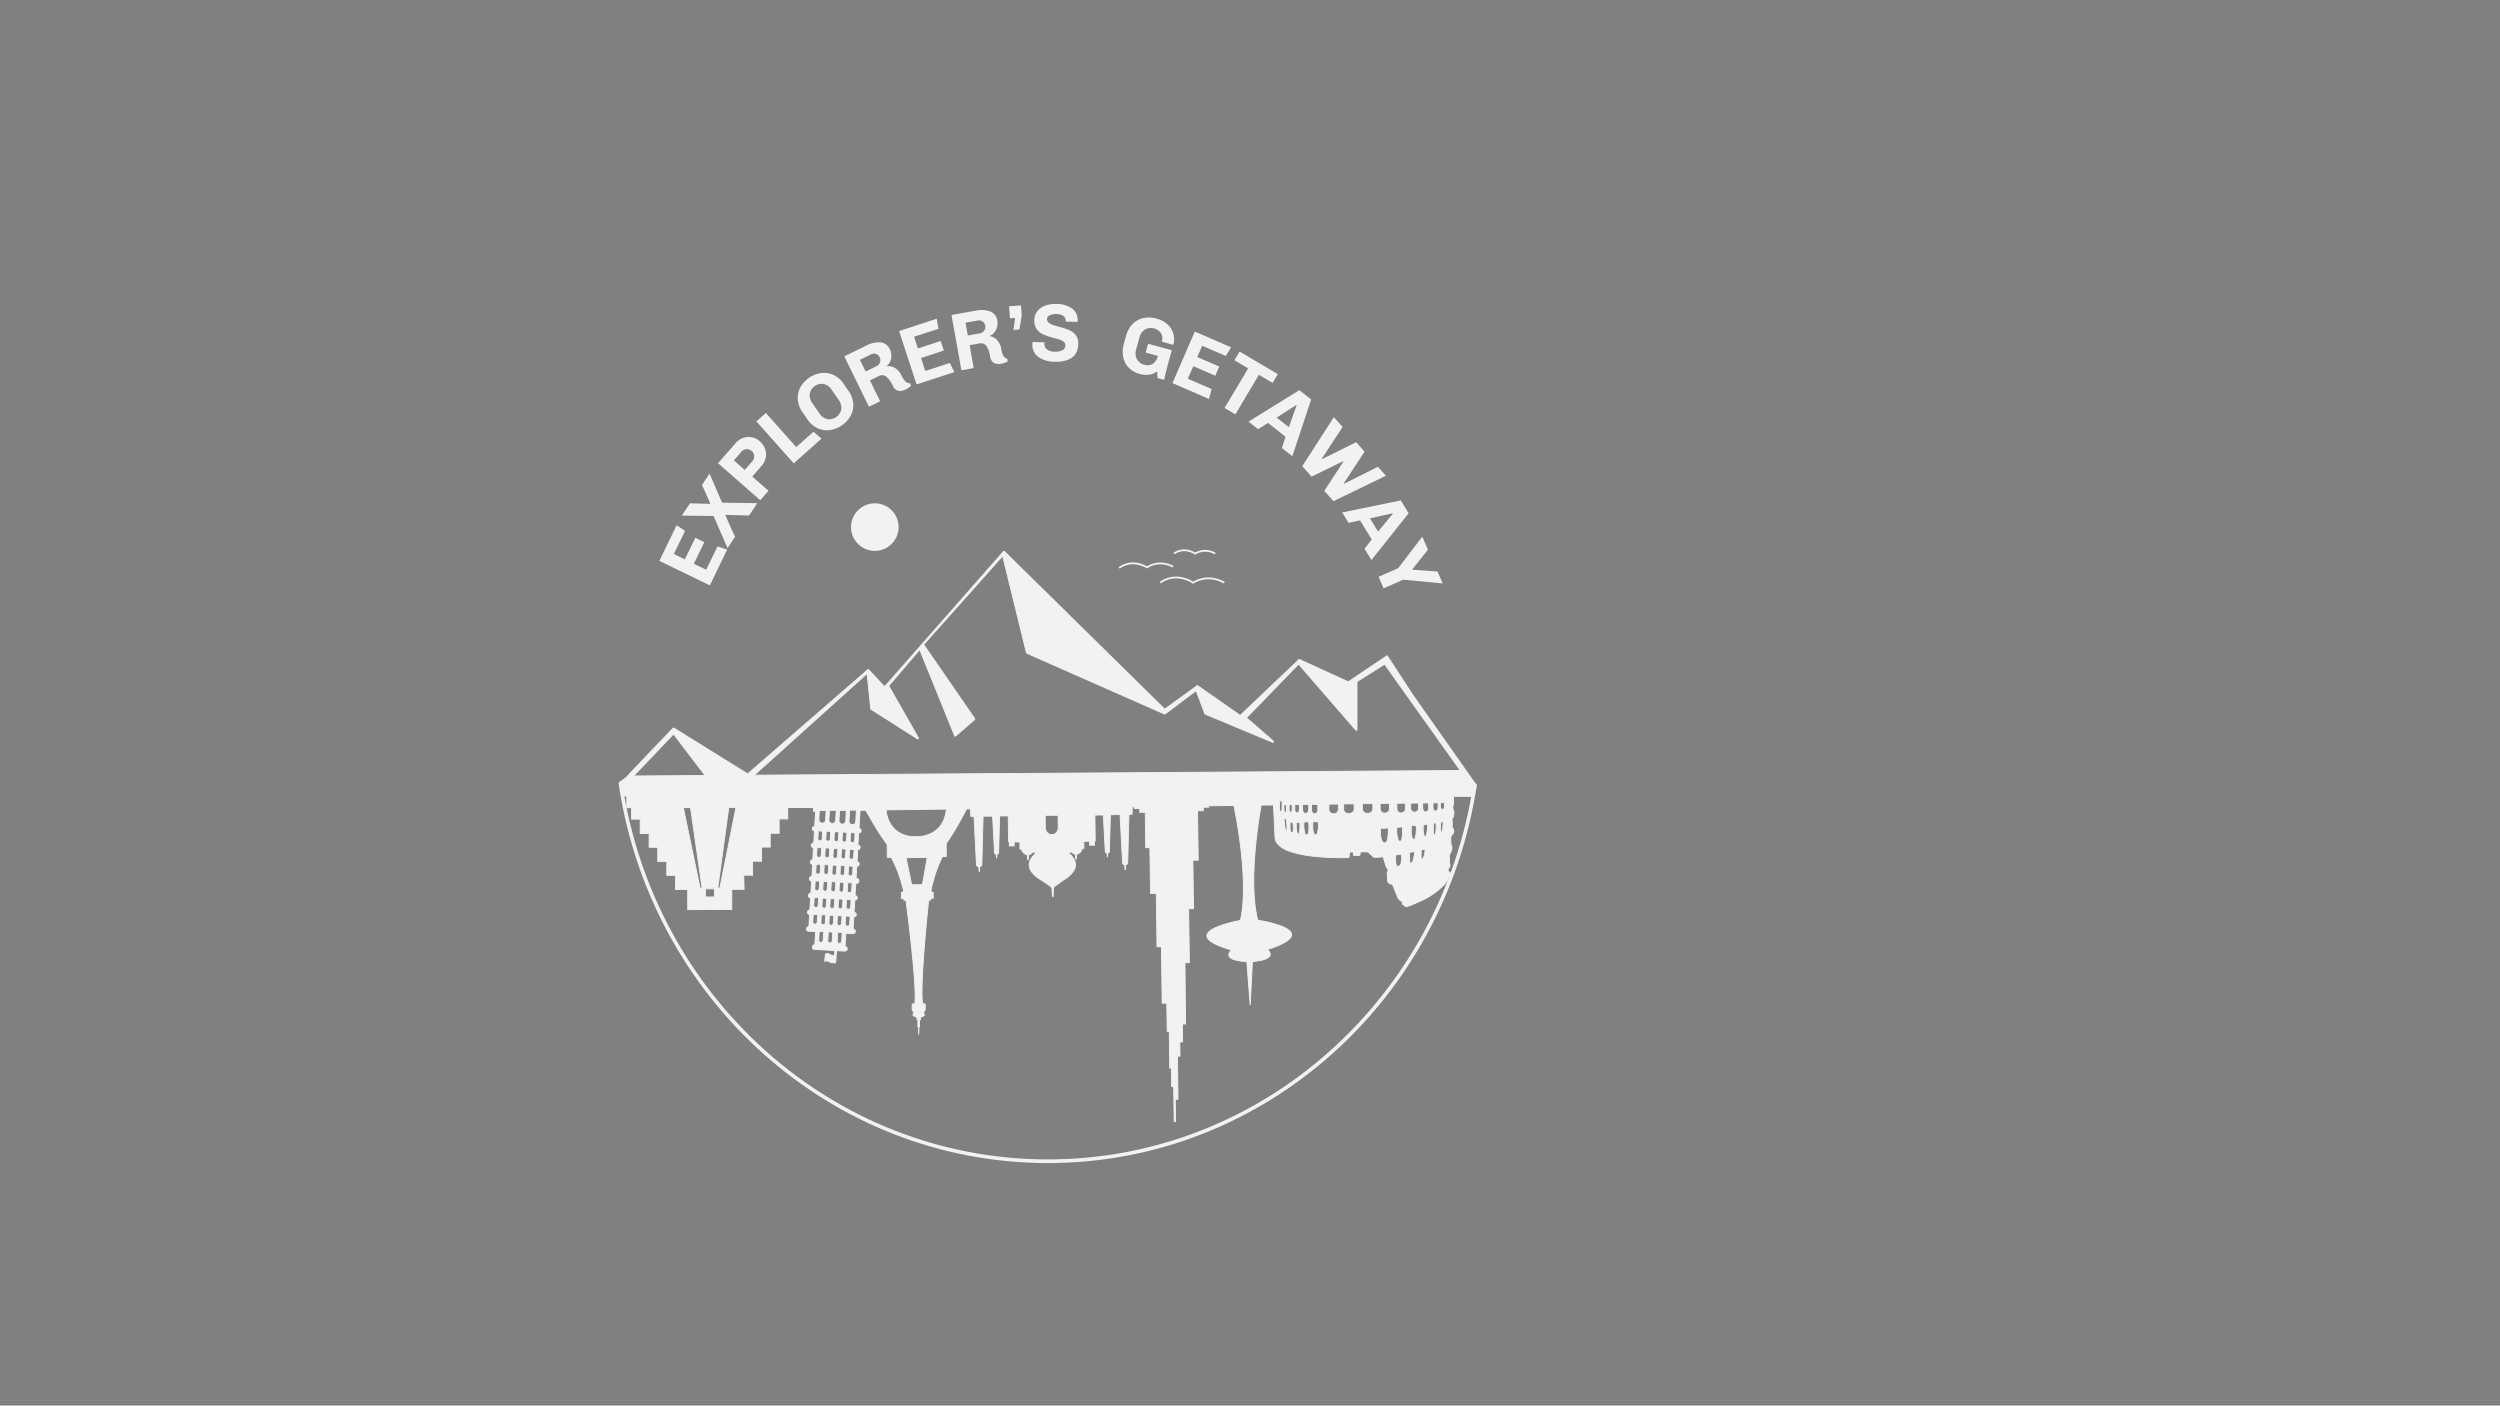 <svg xmlns="http://www.w3.org/2000/svg" viewBox="0 0 1366 768"><rect x="0" y="0" width="1366" height="768" fill="#808080" stroke="none"/><defs><style>.cls-1,.cls-2,.cls-6{fill:none;}.cls-1,.cls-3{stroke:#000;}.cls-1,.cls-2,.cls-3,.cls-4,.cls-6{stroke-miterlimit:10;}.cls-1,.cls-2{stroke-width:2px;}.cls-2,.cls-4,.cls-6{stroke:#f2f2f2;}.cls-3,.cls-4{stroke-width:0.5px;}.cls-4,.cls-5{fill:#f2f2f2;}</style></defs><title>Artboard 1grey</title><g id="Layer_2" data-name="Layer 2"><path class="cls-1" d="M339.23,428l.06.5a2.51,2.51,0,0,0,0,.27c0,.25.05.49.09.73,0,0,0,.08,0,.12"/><path class="cls-2" d="M339,428c17.17,116.9,115.19,206.5,233.54,206.5,118.2,0,216.13-89.38,233.46-206.08"/><path class="cls-1" d="M805,428c0,.21,0,.42-.08.63"/></g><g id="Layer_1" data-name="Layer 1"><path class="cls-3" d="M340.48,428.71a.31.31,0,0,0-.29-.21h-1.38a.3.3,0,0,0-.24.12.44.44,0,0,0,.35.15h1.57A.13.13,0,0,0,340.48,428.71Z"/><path class="cls-3" d="M804.81,428.77h.09s0-.09,0-.14A.76.76,0,0,0,804.81,428.77Z"/><path class="cls-4" d="M806,428a.11.11,0,0,0-.08,0l-34.25-48.65-13.53-20.78a.37.37,0,0,0-.52-.11l-20.79,14a.35.35,0,0,1-.37,0l-26.35-12.06a.41.41,0,0,0-.42.07l-31.85,30.25a.38.38,0,0,1-.48,0l-22.87-16a.36.36,0,0,0-.43,0l-17.38,12.59a.37.37,0,0,1-.48,0l-87.36-85.94a.37.37,0,0,0-.55,0l-64.68,73.59a.38.38,0,0,1-.56,0l-8.39-9a.39.39,0,0,0-.53,0l-65.42,56.76a.38.38,0,0,1-.44,0l-40-24.88a.37.37,0,0,0-.47.06c-2,2.06-17.63,18.31-25.21,26.46-1.63,1.75-5.09,3.13-4.09,4.13a.41.41,0,0,0,.07.12.3.3,0,0,1,.24-.12h1.38a.31.31,0,0,1,.29.21.13.13,0,0,1,0,.06.06.06,0,0,1,0,0v.38a.31.31,0,0,1-.31.31h-.62l-.14.12q.34,2.7.75,5.38h2.32l0,6.4h2.61l0,6.24,4.7,0,0,7.81,4.89,0,0,7.55h4.7l0,7.72,5,0-.07,7.63h4.89l-.16,7.72,6.73,0,0,11,24.07-.09,0-11,6.73,0-.2-7.72,4.89,0-.13-7.64h5l0-7.73h4.71l0-7.55,4.89,0,0-7.81h4.7l0-6.24,14,0,0,2,1.21,0c0,1-.11,2-.17,3-.09,1.61-.21,3.22-.29,4.83a.5.5,0,0,1-.45.55,1.24,1.24,0,0,0-.1,2.35.43.43,0,0,1,.35.5c-.08,1.24-.13,2.46-.2,3.7,0,.71-.1,1.41-.13,2.11a.4.4,0,0,1-.36.42,1.29,1.29,0,0,0-1,1.15,1.25,1.25,0,0,0,.87,1.26c.24.09.27.21.28.43,0,.83-.13,1.64-.14,2.46,0,1.14-.15,2.27-.16,3.41a.39.39,0,0,1-.36.42,1.23,1.23,0,0,0-1,1.2,1.26,1.26,0,0,0,1,1.23c.2.06.23.15.22.33-.09,1.25-.16,2.5-.24,3.73,0,.73-.08,1.44-.12,2.16a.45.45,0,0,1-.39.49,1.18,1.18,0,0,0-1,1.2,1.24,1.24,0,0,0,.93,1.2.29.29,0,0,1,.24.34c-.12,2-.23,4-.34,6a.35.35,0,0,1-.29.38,1.31,1.31,0,0,0-1.1,1.22,1.26,1.26,0,0,0,.91,1.23.41.41,0,0,1,.29.45q-.2,2.94-.36,5.88c0,.23-.06.33-.33.37a1.21,1.21,0,0,0-1,1.09,1.14,1.14,0,0,0,.73,1.25c.45.15.45.4.42.73-.12,1.86-.24,3.7-.35,5.57,0,.28-.07.44-.41.52a1.19,1.19,0,0,0-.93,1.37,1.25,1.25,0,0,0,1.18,1.07c1.07.07,2.14.14,3.22.18.58,0,.6,0,.57.6-.08.89-.12,1.79-.18,2.69-.07,1.2-.16,2.39-.22,3.58,0,.25-.12.35-.36.41a1.28,1.28,0,0,0-1,1.16,1.34,1.34,0,0,0,1.4,1.35c1.31,0,2.61.11,3.93.18l5,.28,2,.12c-.06.75-.12,1.5-.17,2.26a.22.22,0,0,1-.11.18,1.64,1.64,0,0,1-1.35.19,6.26,6.26,0,0,1-1.09-.49,5.38,5.38,0,0,0-.81-.36,1.66,1.66,0,0,0-1.61.18.16.16,0,0,0-.09.15c-.11,1.25-.23,2.48-.33,3.72,0,0,0,.07,0,.08s.07,0,.1,0a1.59,1.59,0,0,1,1.2-.26,3.15,3.15,0,0,1,.83.29c.39.19.77.42,1.19.58a1.88,1.88,0,0,0,1,.13,1.8,1.8,0,0,0,.7-.33.31.31,0,0,0,0,.11.52.52,0,0,0,.59.37.59.59,0,0,0,.38-.44c.08-1.13.17-2.26.26-3.39.07-1,.14-1.91.22-2.88l.56,0c1.32.07,2.62.14,3.93.19a1.24,1.24,0,0,0,1.33-1.09,1.22,1.22,0,0,0-.89-1.36c-.23-.07-.29-.16-.27-.37.14-2.19.27-4.36.39-6.53,0-.29.1-.38.41-.36,1.14.08,2.28.18,3.44.16a1.2,1.2,0,0,0,1.28-1,1.17,1.17,0,0,0-.79-1.41.44.44,0,0,1-.33-.52c.08-1.25.13-2.48.2-3.73,0-.69.1-1.39.14-2.08,0-.24.11-.36.36-.42a1.27,1.27,0,0,0,1-1.11,1.23,1.23,0,0,0-.87-1.27.38.38,0,0,1-.29-.46,13,13,0,0,1,.32-3,.14.14,0,0,0-.06-.08c-.12-.12-.07-.28-.06-.41.06-.8.1-1.58.11-2.37,0-.25.07-.39.36-.44a1.24,1.24,0,0,0,.09-2.43c-.21-.06-.27-.14-.25-.35q.18-2.91.35-5.84c0-.25,0-.41.34-.49A1.25,1.25,0,0,0,468,480c-.19-.08-.24-.16-.23-.35.13-2,.24-4,.35-5.92a.37.37,0,0,1,.33-.42,1.29,1.29,0,0,0,1.06-1.16,1.25,1.25,0,0,0-.9-1.25c-.27-.09-.31-.25-.29-.49.06-.76.13-1.52.17-2.29.07-1.11.13-2.24.16-3.36a.54.54,0,0,1,.48-.61A1.25,1.25,0,0,0,470,463a1.16,1.16,0,0,0-.75-1.1c-.49-.14-.47-.43-.44-.77.12-1.86.25-3.71.35-5.56,0-.26.08-.41.37-.47a1.21,1.21,0,0,0,1-1.1,1.19,1.19,0,0,0-.82-1.29.43.43,0,0,1-.33-.5c.08-1.29.15-2.58.24-3.88.11-1.87.21-3.74.32-5.61l3.17,0c2.19,4,7.43,13.28,11.63,18.58l.1,7.14,2.07,0s4.27,7,6.9,18.64l-1.28.68,0,3.15,1.38,0v1l1.1,0s6.05,44.89,4.89,56.44c0,0-1.27.11-1.51.45l0,2.8a5.72,5.72,0,0,0,1,1.65l0,.71h-.46l0,.86a6.33,6.33,0,0,0,2.1,1v1.33h.49l0,3.76h.33l.18,4.47.09-4.47h.32l0-3.75h.5l0-1.34a6,6,0,0,0,2.06-1v-.85l-.44,0v-.73a5.69,5.69,0,0,0,1-1.67l0-2.8c-.25-.34-1.5-.41-1.5-.41-1.48-11.53,3.37-56.55,3.37-56.55h1.09v-1l1.38,0,0-3.14-1.3-.65C511,475.09,515,468,515,468l2.07,0-.09-7.13c4-5.4,9.06-14.84,11.14-18.88l2.24,0,0,3.64a.52.52,0,0,0,.54.49h.77a.53.53,0,0,1,.55.47l1.32,25.71a1.34,1.34,0,0,0,1.23,1.35s.07,0,.07.05L535,476s0,.18.12.17.12-.14.12-.16h0l0-2.37a.06.06,0,0,1,.05-.06,1.33,1.33,0,0,0,1.2-1.38l.67-26.21,5.2-.07,1.05,19.82a1,1,0,0,0,1,1l.07,1.87s0,.13.09.13.1-.1.09-.13l0-1.87a1,1,0,0,0,1-1.06h0l.53-19.83,4.7-.06.19,14.07h.41l0,2.36,2.63,0,0-2.17,3.17,0,0,3.89h1s-.25,2,3,3.2a.07.07,0,0,1,0,0c0,.47.46,5.75.76,0h0a5.13,5.13,0,0,0,2.54-1.9H565v.59h1.16v.3s-4.24,3.13-3.75,7.14,5.62,7,5.62,7,6.48,4.07,6.78,4.86c0,0,.1,4.68.39,4.87h.12c.27-.2.25-4.87.25-4.87.28-.8,6.63-5,6.63-5s5.06-3.09,5.44-7.11-3.93-7-3.93-7v-.3l1.14,0V465H585a5,5,0,0,0,2.57,1.84s0,0,0,0c.44,5.71.72.42.75,0a0,0,0,0,1,0,0c3.2-1.35,2.89-3.29,2.89-3.29h1l0-3.89,3.17,0,0,2.17,2.63,0,0-2.35h.42l-.19-14.12,4.62-.06,1.06,19.85a1,1,0,0,0,1,1l.08,1.86s0,.14.09.14.09-.12.09-.14h0l0-1.86a1,1,0,0,0,1-1.06h0l.54-19.87L612,445l1.35,26.22a1.34,1.34,0,0,0,1.24,1.36.06.06,0,0,1,0,.06l.1,2.36s0,.17.12.17.12-.14.12-.16h0l0-2.37s0,0,.07-.06a1.32,1.32,0,0,0,1.19-1.38l.65-25.77a.52.52,0,0,1,.53-.49h.73a.51.51,0,0,0,.53-.5l0-3.59,1.22,0v.9l2.92,0,0,2.06,3,0,.25,19.36,2.28,0,.33,25,3.17,0,.39,29.15,2.4,0,.42,30.84,2.52,0,.22,15.36,1.13,0,.27,20.08h.88l.14,10.16h1.14l.26,19.1.75,0-.16-12.2,1.52,0-.32-23.59h1.4l-.11-7.75h1.52l-.13-9.8,1.77,0L647.46,526l2.41,0-.4-29.51,2.67,0L651.79,470l2.91,0-.36-27,3.16,0,0-1.93,2.9,0v-.77l13.84-.18a1.23,1.23,0,0,0,0,.16c1.87,9.16,8.08,42.24,3.53,62.66,0,0-37.72,6.62-4.86,16.12,0,0-6.7,5.5,8.36,6.38l1.6,20.78.24,3,1.21-23.83c15-1.27,8.18-6.6,8.18-6.6,32.59-10.35-5.28-16-5.28-16-5.07-20.18.17-53.17,1.83-62.58l.06-.31,6.71-.08c0,.12,0,.24,0,.36.08,1.48.17,3,.24,4.43.2,4.19.43,8.39.58,12.58a6.43,6.43,0,0,0,2.13,4.59,15.85,15.85,0,0,0,5.93,3.35c6.19,2.17,12.68,2.83,19.19,3.25q3.2.2,6.39.25c2.06,0,4.13,0,6.19,0a.59.59,0,0,0,.68-.62c0-.6.18-1.19.22-1.78s.27-.71.81-.7c1.46,0,1.28-.13,1.3,1.17a.61.61,0,0,1,0,.19c0,.41.18.58.61.56s1.13,0,1.69,0c1.37,0,1.38,0,1.39-1.35,0-.43.1-.64.59-.63,1.06,0,2.11,0,3.17,0a1.09,1.09,0,0,1,.83.31c.83.77,1.67,1.51,2.49,2.28a1.47,1.47,0,0,0,1.14.43,35.34,35.34,0,0,0,3.55-.28.79.79,0,0,1,1.05.66c.37,1.35.81,2.69,1.22,4a4.74,4.74,0,0,0,.87,1.79,1.3,1.3,0,0,1,.07,1.78,1.08,1.08,0,0,0-.2.8,37,37,0,0,1,.17,3.93,2.44,2.44,0,0,0,2,1.9.84.84,0,0,1,.93.62c.76,1.94,1.62,3.84,2.32,5.79a4.67,4.67,0,0,0,2.35,2.9.76.76,0,0,1,.47.85,1.19,1.19,0,0,0,.67,1.23,5.57,5.57,0,0,1,.79.61,1.14,1.14,0,0,0,1.33.21,70.8,70.8,0,0,0,7.48-3.08,41.05,41.05,0,0,0,11.72-7.92,15.31,15.31,0,0,0,4.12-6.73.91.91,0,0,0-.38-1.17c-1.08-.64-1-.71-.37-1.93.14-.29.32-.57.47-.85a1.39,1.39,0,0,0,.22-1,15,15,0,0,1-.26-2.76c-.12-1.41-.25-2.81.67-4.1a4.42,4.42,0,0,0,.62-1.83,2.94,2.94,0,0,0-.24-2.08,2,2,0,0,1-.27-1.11c0-.54,0-1.08,0-1.61-.08-1.24-.11-2.46,1-3.37a.71.71,0,0,0,.11-.17,2.47,2.47,0,0,0-.15-3.13,1.11,1.11,0,0,1-.22-.78c0-1.2,0-2.41-.07-3.62,0-.54-.07-1.07.53-1.42a.68.68,0,0,0,.23-.44,13.1,13.1,0,0,0,.18-2.5c0-.81-.53-1.47-.56-2.3,0-.49,0-1,0-1.48h.39l0-4.79H804a0,0,0,0,0,0,0l.2-1c-.07.48-.14,1-.22,1.45a6.6,6.6,0,0,0,2-3.27C806.65,430.06,806.68,428.19,806,428ZM382.53,485.26l-9.16-44h3.93l6.34,44ZM346.16,424l21.54-22.59a.39.39,0,0,1,.58,0l17,22.3Zm39.27,66.1,0-4.45,5,0,0,4.45Zm7.89-4.88h-1.11l6-44,3.92,0Zm52.1-3.66c0-.19.11-.24.29-.23l1.93.1c.23,0,.22.18.21.32,0,.72-.08,1.44-.14,2.15s-.06,1.12-.1,1.68a1.21,1.21,0,0,1-1.77,1,1.1,1.1,0,0,1-.66-1C445.26,484.16,445.34,482.87,445.42,481.56Zm11.77-21.72a1.18,1.18,0,0,1-1.49-1c0-.56,0-1.13.07-1.69s.08-1.31.11-2,0-.69.62-.68l1.49.06c.26,0,.39.08.37.37-.1,1.24-.17,2.47-.24,3.7A1.25,1.25,0,0,1,457.19,459.84Zm.62,4.12-.24,3.91a1.18,1.18,0,0,1-1.26,1.11,1.15,1.15,0,0,1-1.17-1.16v-.3c.08-1.16.17-2.4.24-3.64,0-.25.13-.34.37-.32l1.83.12C457.78,463.69,457.82,463.79,457.81,464ZM456.93,443c-.11,1.82-.22,3.63-.36,5.45a1.79,1.79,0,0,1-1.91,1.52,1.83,1.83,0,0,1-1.74-1.58c0-1,.1-2,.15-3,0-.75.11-1.5.15-2.26a.74.74,0,0,1,0-.17c.06-.13.16-.18.36-.18.49,0,1,0,1.46,0s1,0,1.54,0c.17,0,.28,0,.32.17A.33.33,0,0,1,456.93,443Zm-3.38,11.27c.25,0,.35.08.34.32-.08,1.31-.11,2.63-.21,4a1.16,1.16,0,0,1-1.37,1,1.13,1.13,0,0,1-1.07-1.21,2.8,2.8,0,0,0,0-.29h0c.08-1.16.13-2.32.2-3.47,0-.43.07-.45.53-.41Zm-1.73,14.46c-.7,0-1.12-.57-1.11-1.54s.16-2.35.24-3.59c0-.23.11-.33.34-.31l1.86.12c.18,0,.23.1.22.26-.08,1.29-.15,2.58-.23,3.87A1.2,1.2,0,0,1,451.82,468.76Zm1,4.13c-.08,1.32-.15,2.63-.25,3.94a1.22,1.22,0,0,1-1.27,1.05c-.71,0-1.14-.54-1.15-1.45.07-1.1.15-2.35.22-3.61,0-.28.12-.37.42-.35l1.75.1C452.77,472.57,452.85,472.68,452.83,472.89ZM451.17,447c0,.39,0,.77-.07,1.15a1.82,1.82,0,0,1-1.95,1.61,1.76,1.76,0,0,1-1.7-1.81c0-1.58.16-3.15.24-4.73a.38.38,0,0,1,0-.16.34.34,0,0,1,.35-.18h1.54q.75,0,1.5,0c.18,0,.28,0,.3.18a.18.18,0,0,1,0,.11C451.32,444.37,451.26,445.66,451.17,447Zm-1.87,7.12c.2,0,.17.15.17.26-.06.94-.11,1.88-.16,2.8,0,.38,0,.75-.08,1.11a1.19,1.19,0,0,1-1.35,1.15,1.15,1.15,0,0,1-1-1.3v-.16c.06-1.25.2-2.48.2-3.72,0-.18.07-.26.27-.26Zm-2.42,9,1.83.12c.2,0,.25.09.23.28-.08,1.27-.15,2.54-.23,3.82a1.24,1.24,0,0,1-1.28,1.19,1.19,1.19,0,0,1-1.17-1.24c0-.1,0-.19,0-.38,0-1.08.13-2.25.18-3.42C446.48,463.21,446.59,463.07,446.88,463.1Zm-.26,9.14c.48,0,1,0,1.45.06.23,0,.32.08.32.34-.1,1.24-.16,2.51-.23,3.76a1.25,1.25,0,0,1-1.23,1.24,1.23,1.23,0,0,1-1.22-1.26c.11-1.31.18-2.62.25-3.94,0-.18.08-.26.28-.22S446.48,472.23,446.62,472.24Zm0,30.18c0,.51,0,1-.08,1.54a1.26,1.26,0,0,1-1.27,1,1.21,1.21,0,0,1-1.17-1.23c0-1.11.14-2.22.21-3.33,0-.07,0-.14,0-.22,0-.63,0-.63.79-.62l1.3.06c.27,0,.37.15.35.39C446.69,500.84,446.67,501.63,446.6,502.42Zm.44-7.57a1.17,1.17,0,0,1-1.27,1,1.19,1.19,0,0,1-1.15-1.15c0-.83.1-1.65.14-2.48,0-.45.1-.9.1-1.37s.13-.48.47-.42a.5.5,0,0,0,.13,0l1.45.06c.29,0,.41.12.39.42C447.21,492.25,447.15,493.55,447,494.85Zm2.78,17.71c0,.44-.06.89-.1,1.33a1.2,1.2,0,0,1-2.38-.05c0-.16,0-.31,0-.41.09-1.45.18-2.85.27-4.25,0-.19.07-.28.27-.27l1.83.09c.25,0,.34.13.33.37C450,510.44,449.89,511.5,449.82,512.56Zm1.12-8.37a1.19,1.19,0,0,1-1.25,1.06,1.15,1.15,0,0,1-1.13-1.16c0-.14,0-.28,0-.38.07-1.25.13-2.46.2-3.66,0-.2.06-.27.29-.26.59,0,1.19.08,1.79.1.28,0,.37.1.36.36C451.1,501.57,451,502.88,450.94,504.19Zm.52-9a1.14,1.14,0,0,1-1.26,1,1.19,1.19,0,0,1-1.14-1.2c.07-1.32.17-2.65.24-4,0-.35.29-.21.47-.26.55,0,1.1.09,1.65.11.23,0,.33.1.31.33C451.64,492.46,451.58,493.79,451.46,495.14ZM452,486a1.23,1.23,0,0,1-2.43-.29q.12-1.91.24-3.87c0-.22.13-.25.32-.24l1.82.11c.25,0,.31.1.29.31C452.2,483.3,452.13,484.63,452,486Zm3,23.63c0,.81-.09,1.62-.14,2.44,0,.6-.08,1.21-.11,1.82a1.19,1.19,0,0,1-1.19,1.31,1.11,1.11,0,0,1-1.25-1.13v-.29h0c.09-1.44.18-2.86.26-4.29,0-.24.11-.32.34-.3l1.87.12C455.07,509.27,455.08,509.43,455.07,509.59Zm.3-5.09a1.17,1.17,0,0,1-1.17,1,1.18,1.18,0,0,1-1.19-.91c0-.21,0-.43,0-.65h0c.07-1.16.14-2.34.2-3.51,0-.25.12-.37.4-.35l1.64.07c.31,0,.42.15.4.44C455.52,501.88,455.46,503.19,455.37,504.5Zm.8-12.89c-.08,1.22-.15,2.44-.25,3.66a1.18,1.18,0,0,1-1.33,1.07,1.21,1.21,0,0,1-1.1-1.23c0-.71.09-1.44.12-2.15,0-.56.11-1.12.11-1.68,0-.3.13-.37.4-.35l1.76.11C456.35,491.07,456.09,491.41,456.17,491.61Zm.28-5.35a1.2,1.2,0,0,1-1.23,1A1.21,1.21,0,0,1,454,486c.06-1.33.15-2.66.23-4,0-.2.09-.25.27-.23a2.89,2.89,0,0,0,.41,0c.49,0,1,.06,1.46.06.24,0,.31.1.3.3C456.63,483.55,456.56,484.91,456.45,486.26ZM457,477a1.21,1.21,0,0,1-2.42,0c0-.83.1-1.67.14-2.51,0-.41.08-.8.09-1.21,0-.63,0-.57.65-.56l1.41.07c.29,0,.4.14.38.43C457.17,474.47,457.1,475.72,457,477Zm.6,23.6c0-.21.1-.31.33-.3l1.93.11c.18,0,.21.09.2.24-.08,1.28-.13,2.57-.22,3.87a1.24,1.24,0,0,1-.91,1.15,1.28,1.28,0,0,1-1.33-.45c-.17-.23-.19-.35-.19-1.31S457.55,501.78,457.61,500.6Zm2.55,9.28c0,.81-.09,1.63-.14,2.45,0,.59-.07,1.2-.1,1.82a1.21,1.21,0,0,1-1.19,1.3,1.1,1.1,0,0,1-1.26-1.13V514c.08-1.42.17-2.85.25-4.29,0-.24.11-.32.34-.3l1.87.12C460.17,509.57,460.17,509.72,460.16,509.88Zm.18-14.26a1.2,1.2,0,0,1-2.36,0,3.55,3.55,0,0,1,0-.44c.06-1.28.14-2.47.19-3.65,0-.26.12-.35.4-.33.58.06,1.15.08,1.73.09.24,0,.33.12.31.34C460.52,492.93,460.45,494.27,460.34,495.62Zm1.88-48.74c0,.54-.08,1.06-.11,1.59a1.72,1.72,0,0,1-1,1.62,1.86,1.86,0,0,1-2.67-2c.08-1.35.16-2.68.23-4,0-.35.06-.69.06-1a.27.27,0,0,1,0-.13c0-.12.13-.16.31-.16l1.53,0H462c.2,0,.32,0,.37.16a.29.29,0,0,1,0,.19C462.35,444.31,462.29,445.6,462.22,446.88Zm.25,7.89c.24,0,.32.09.3.33-.08,1.28-.14,2.56-.22,3.83a1.23,1.23,0,0,1-1.24,1.2,1.21,1.21,0,0,1-1.19-1.19c.06-1.27.16-2.53.22-3.81,0-.36.17-.48.53-.43a.71.71,0,0,0,.2,0C461.56,454.72,462,454.75,462.47,454.77Zm-1.56,31.64a1.13,1.13,0,0,1-1.39,1,1.16,1.16,0,0,1-1.05-1.26c.08-1.28.16-2.57.25-3.86,0-.22.08-.29.31-.26.56,0,1.12.06,1.68.08.41,0,.44,0,.43.44C461.06,483.85,461,485.12,460.91,486.41Zm.78-13c0,.8-.09,1.6-.13,2.41a11.57,11.57,0,0,0-.09,1.32,1.27,1.27,0,0,1-1.28,1.24A1.25,1.25,0,0,1,459,477c.09-1.25.18-2.55.25-3.83,0-.22.14-.26.33-.24l1.86.11C461.7,473,461.7,473.22,461.69,473.39Zm-1-4.17a1.15,1.15,0,0,1-1.12-1.18c.09-1.39.16-2.69.24-4,0-.2.12-.24.3-.22.61,0,1.22.08,1.82.09.27,0,.33.13.32.35-.08,1.29-.17,2.6-.26,3.9A1.16,1.16,0,0,1,460.69,469.22Zm3.8,31.85a.53.53,0,0,0,0,.18c-.07,1.16-.12,2.32-.21,3.47a1.21,1.21,0,0,1-2.42.1c0-.59,0-1.17.08-1.76s.08-1.28.12-1.94,0-.61.64-.59.91.07,1.37.08S464.58,500.72,464.49,501.07Zm.34-5.44a1.24,1.24,0,0,1-2.46.11,8.32,8.32,0,0,1,0-1.11c0-.93.12-1.86.17-2.8,0-.42.07-.46.51-.42s.93.07,1.39.09.54,0,.53.54C465,493.24,464.9,494.43,464.83,495.63Zm.51-9a1.21,1.21,0,0,1-1.24,1.12A1.18,1.18,0,0,1,463,486.5v-.28h0l.2-3.62c0-.22.08-.31.31-.31l1.75.09c.31,0,.41.16.39.45C465.49,484.08,465.44,485.35,465.34,486.61Zm.78-13c0,.79-.08,1.6-.14,2.4,0,.49-.06,1-.1,1.47a1.16,1.16,0,0,1-1.19,1.1,1.22,1.22,0,0,1-1.24-1.29c.09-1.27.18-2.53.24-3.8,0-.29.16-.34.4-.32l1.76.11C466.1,473.29,466.14,473.41,466.12,473.61Zm.3-5.14a1.23,1.23,0,0,1-1.25,1,1.25,1.25,0,0,1-1.17-1.33c.08-1.3.17-2.61.25-3.9,0-.2.11-.25.29-.24l1.9.12c.22,0,.25.12.24.29C466.59,465.78,466.53,467.13,466.42,468.47Zm.56-9.22a1.21,1.21,0,0,1-1.21,1.11,1.14,1.14,0,0,1-1.2-1.14c0-.94.08-1.88.13-2.83,0-.28,0-.56,0-.83,0-.62,0-.62.75-.62.42,0,.9.07,1.39.08.27,0,.36.14.34.4C467.14,456.69,467.08,458,467,459.25Zm.71-11.94c0,.47-.07,1-.09,1.44a1.85,1.85,0,1,1-3.7-.07c.07-1.49.18-3,.28-4.48,0-.4.06-.81.07-1.21a.56.56,0,0,1,0-.2c0-.13.17-.18.38-.16s.52,0,.78,0h0c.7,0,1.4,0,2.09,0,.22,0,.35,0,.41.16a.54.54,0,0,1,0,.23C467.87,444.42,467.78,445.86,467.69,447.31ZM504,483.37l-5.86.07-3.06-14.8,11.58-.15Zm-3-26.22h-.9s-14.08,1.07-16-14.63l33-.43C515.62,457.84,501,457.15,501,457.15ZM574.75,456c-3.13,0-3.57-3.22-3.57-3.22l-.11-7.26,7.06-.08.09,7.25S577.87,456,574.75,456ZM700.4,442.82c-.08.28-.13.65-.51.68s-.54-.33-.64-.64a2.35,2.35,0,0,1-.14-.69c0-.68,0-1.36,0-2v-.39q0-.75,0-1.5c0-.81.61-.59,1-.67s.4.36.41.62c0,.49,0,1,0,1.52v.57A10.58,10.58,0,0,1,700.4,442.82Zm1.1-3.12h1.43v.53h0c0,.84.07,1.68,0,2.51,0,.42,0,1-.6,1.09s-.72-.62-.73-1.05c0-.87-.06-1.76-.08-2.65C701.5,440,701.5,439.84,701.5,439.7Zm1.69,13.53c0,.27,0,.71-.37.74s-.36-.39-.44-.65a5.12,5.12,0,0,1-.26-1.06c-.19-1.38-.35-2.77-.48-4.16,0-.23-.26-.68.3-.68s1-.11,1,.6c.08,1.18.26,2.35.23,3.54C703.18,452.12,703.22,452.68,703.19,453.23Zm1.52-9.72a1.57,1.57,0,0,1-.35-1c0-.82,0-1.62,0-2.44,0-.14,0-.29,0-.44l1.72,0v.46l0,2a2.67,2.67,0,0,1-.3,1.3A.56.56,0,0,1,704.71,443.51Zm1.77,11c-.08.27-.19.57-.52.6s-.52-.28-.65-.56a5,5,0,0,1-.38-1.82,18,18,0,0,1,0-3.28c0-.37.14-.44.49-.32.68.23,1.19.52,1.16,1.33,0,.54.07,1.07.1,1.61A7.68,7.68,0,0,1,706.48,454.51Zm1-12.09,0-2.32v-.48l2.49,0v.5c0,.75,0,1.48,0,2.22a2.57,2.57,0,0,1-.4,1.29.91.91,0,0,1-1.6.13A1.94,1.94,0,0,1,707.46,442.42ZM710,454.75c0,.18-.1.36-.16.55s-.19.42-.45.44-.41-.22-.51-.44a8.77,8.77,0,0,1-.56-3c-.08-.79,0-1.59-.06-2.38,0-.38.13-.53.54-.55,1.43-.08,1.46-.07,1.48,1.29v1A13.83,13.83,0,0,1,710,454.75Zm2.16-11a2.49,2.49,0,0,1-.49-1.52l0-2.13c0-.18,0-.35,0-.52l3.41,0v.55c0,.7,0,1.41,0,2.11a2.61,2.61,0,0,1-.38,1.42A1.47,1.47,0,0,1,712.14,443.74Zm2.8,11.21c-.14.53-.26,1.23-1,1.25s-.94-.65-1.08-1.22a16,16,0,0,1-.39-5.43c0-.31.18-.43.51-.46,2.12-.21,2.15-.2,2.19,1.83v.57A13,13,0,0,1,714.94,455Zm1.66-14.88c0-.18,0-.38,0-.57l3.43,0v.6c0,.8,0,1.6,0,2.41a2.51,2.51,0,0,1-.4,1.41,1.48,1.48,0,0,1-2.29.33,2.1,2.1,0,0,1-.74-1.61C716.62,441.76,716.6,440.92,716.6,440.07Zm3.26,15.06a1.92,1.92,0,0,1-.21.46c-.45.75-1.15.78-1.62,0a6.19,6.19,0,0,1-.72-2.79,13.33,13.33,0,0,1,0-1.55h0c0-.56,0-1.12,0-1.68,0-.4.14-.59.58-.59s1.16,0,1.75,0c.42,0,.64.17.66.54A16.15,16.15,0,0,1,719.86,455.13Zm9-10.46c-1.63,0-2.74-.89-2.77-2.29,0-.77,0-1.56,0-2.34v-.66l5.17-.07c0,.24,0,.48,0,.71l0,2.32A2.43,2.43,0,0,1,728.82,444.67Zm10.18-.79a3.45,3.45,0,0,1-3.43.41,2.16,2.16,0,0,1-1.45-2.07l0-2.21v-.74l5.72-.06V440c0,.74,0,1.48,0,2.23A1.82,1.82,0,0,1,739,443.88Zm9.83.14a3.34,3.34,0,0,1-3.75-.35,2.08,2.08,0,0,1-.73-1.54c0-.71,0-1.43,0-2.16,0-.28,0-.55,0-.83l5.72-.07h0c0,.29,0,.58,0,.87,0,.68,0,1.35,0,2A2.09,2.09,0,0,1,748.83,444Zm9.29,14.54a4.84,4.84,0,0,1-.43,1.15,1.28,1.28,0,0,1-2.37.13,6.42,6.42,0,0,1-.91-2.61,13.75,13.75,0,0,1-.21-2.56c0-.58,0-1.16,0-1.74,0-.28.07-.45.42-.42a13.88,13.88,0,0,0,3.09-.1c.52-.07.78.08.78.63A20.84,20.84,0,0,1,758.12,458.56Zm-1.58-14.25a2.42,2.42,0,0,1-2.46-2q0-1.2-.06-2.4c0-.31,0-.62,0-.92l5.09-.07v.17c0,.27,0,.53,0,.8,0,.74,0,1.49,0,2.23C759.14,443.38,758.1,444.24,756.54,444.31Zm9,27.28a2.37,2.37,0,0,1-2.18,1.88c-.21,0-.41,0-.44-.28a18.29,18.29,0,0,1-.42-3.79c0-.73,0-1.22,0-1.72s.17-.55.54-.6c.75-.12,1.51-.22,2.25-.37.38-.08.49.05.49.39A19.33,19.33,0,0,1,765.55,471.59Zm.37-13.19c-.16.56-.32,1.25-1,1.28s-1-.66-1.14-1.2a18.07,18.07,0,0,1-.67-6c0-.29.14-.42.44-.45.76-.07,1.51-.14,2.27-.23.38,0,.47.14.47.44l0,2.06A13.37,13.37,0,0,1,765.92,458.4Zm-.46-14.21a2.21,2.21,0,0,1-2.24-1.93c0-.78,0-1.57-.06-2.36,0-.33,0-.66,0-1l4.68-.06V439c0,.3,0,.61,0,.91,0,.7,0,1.41,0,2.12A2.26,2.26,0,0,1,765.46,444.19ZM772,470.52a1.59,1.59,0,0,1-.91,1c-.44.15-.68.1-.74-.45-.18-1.53,0-3.06-.28-4.57-.1-.48.12-.72.61-.81s1.14-.22,1.7-.36c.38-.09.6,0,.54.39A25.68,25.68,0,0,1,772,470.52Zm1.49-13.42a7,7,0,0,1-.34,1,.76.76,0,0,1-.69.54c-.41,0-.58-.28-.73-.58a8.31,8.31,0,0,1-.59-2.82,15.7,15.7,0,0,1,0-1.68c0-.64,0-1.28,0-1.93,0-.38.15-.52.55-.55,2.2-.12,2.19-.14,2.23,2A18.79,18.79,0,0,1,773.44,457.1Zm-.62-13.35a2.08,2.08,0,0,1-2.07-2c0-.5,0-1,0-1.49v-.35l0-1.08,4.25-.06c0,.38,0,.75,0,1.12,0,.59,0,1.19,0,1.78A2,2,0,0,1,772.82,443.75ZM778,468.17a2.54,2.54,0,0,1-.85,1.22c-.39.27-.62.21-.63-.29l0-2.12h0c0-.69,0-1.38,0-2.06a.57.57,0,0,1,.55-.67,7.57,7.57,0,0,0,1-.27c.38-.11.54,0,.55.39A10.47,10.47,0,0,1,778,468.17Zm1.5-12.35c-.14.47-.22,1.15-.8,1.15s-.68-.71-.8-1.19a11.47,11.47,0,0,1-.26-3.13c0-.31,0-.81,0-1.3s.14-.68.61-.73a11.37,11.37,0,0,0,1.32-.23c.39-.1.57,0,.53.38A24.44,24.44,0,0,1,779.5,455.82Zm.63-12.72a1.38,1.38,0,0,1-2.3-.09,2.56,2.56,0,0,1-.47-1.46c0-.57,0-1.13,0-1.7,0-.37,0-.76,0-1.13l3.28,0v1.17l0,1.76A2.24,2.24,0,0,1,780.13,443.1Zm4.34,12.1c-.08.38-.11.95-.58,1s-.48-.57-.59-1a11.94,11.94,0,0,1-.15-2.24c0-.88.06-1.76.09-2.63,0-.71.56-.62,1-.67s.41.36.42.63A22.14,22.14,0,0,1,784.47,455.2Zm1.27-13.79c0,1-.63,1.78-1.39,1.79s-1.3-.71-1.35-1.79c0-.53,0-1,0-1.58s0-.8,0-1.19l2.78,0c0,.4,0,.81,0,1.21S785.75,440.89,785.74,441.41Zm2.81,7.94A21.5,21.5,0,0,1,788,454c-.09.28-.13.68-.52.66s-.37-.43-.41-.73,0-.38,0-.58a24.33,24.33,0,0,1,.16-3.72,1,1,0,0,1,1.14-.64C788.57,449,788.56,449.19,788.55,449.35Zm.68-8.07c-.16.53-.45,1-1.07,1s-.81-.46-1-.93a2.66,2.66,0,0,1-.14-.68c0-.3,0-.6,0-.89s0-.82,0-1.24l2.22,0v2.14A2.78,2.78,0,0,1,789.23,441.28ZM412.08,423.56l61.16-55.08a.37.37,0,0,1,.62.24l1.91,18.57a.36.36,0,0,0,.18.28l25.33,16.11a.37.37,0,0,0,.53-.5L485.74,375a.38.38,0,0,1,0-.43l16.38-19.17a.38.38,0,0,1,.64.11L521.59,402a.38.38,0,0,0,.6.15l10.33-9a.37.37,0,0,0,.06-.49l-27.71-40.2a.38.38,0,0,1,0-.46l42.5-47.71a.38.38,0,0,1,.65.16l12.82,52.22a.38.38,0,0,0,.22.26l75.14,33.19a.4.4,0,0,0,.38,0l16.58-12.5a.38.38,0,0,1,.58.17L658.34,390a.43.43,0,0,0,.21.21l36.82,15.38a.38.38,0,0,0,.4-.64l-14.41-12.5a.36.36,0,0,1,0-.54l27.88-28.77a.38.38,0,0,1,.56,0l31,35.76a.38.38,0,0,0,.66-.25v-26a.4.4,0,0,1,.17-.32l14.63-9.23a.38.38,0,0,1,.51.1L797.92,421Zm392.82,5.21h-.09a.76.76,0,0,1,.11-.14S804.91,428.72,804.9,428.77Z"/><path class="cls-5" d="M387.86,319.86l-27.6-13.41L369.7,287l4.62,3.09-6.14,12.63,6,2.93,5.73-11.79,4.95,2.4-5.73,11.79,6.72,3.26,6.2-12.76,5.28,1.72Z"/><path class="cls-5" d="M389.89,281.94l-17.35-.21L377,275l11,.33.1-.15q-3.23-7.61-4.55-10.15l4.12-6.23,2.64,6q2,4.5,4.23,9.86l11.41.15q5.71.08,7.82.13l-4.47,6.75-12.89-.38-.1.15q4.24,9.73,5.34,11.79l-4.12,6.23Z"/><path class="cls-5" d="M419.93,268.15l-4.54,5.18-23.06-20.24L402.09,242a9.35,9.35,0,0,1,3.95-2.7,9,9,0,0,1,9.06,1.79l.2.18a9.41,9.41,0,0,1,2.74,4,9.12,9.12,0,0,1,.36,4.78,9,9,0,0,1-2.14,4.34l-5.22,6Zm-13-11.39,4.16-4.74a3.78,3.78,0,0,0,1-2.87,3.69,3.69,0,0,0-1.26-2.6l-.2-.18a3.82,3.82,0,0,0-5.49.42L401,251.54Z"/><path class="cls-5" d="M433.69,253.18l-20.4-22.93,5.18-4.61,16.59,18.65,9.43-8.39,4.37,3.77Z"/><path class="cls-5" d="M466.21,220.48a12.18,12.18,0,0,1-1.4,6.67A15.64,15.64,0,0,1,453.42,235a12.17,12.17,0,0,1-6.74-1.06,14,14,0,0,1-5.65-5l-2.49-3.61a14,14,0,0,1-2.63-7,12.17,12.17,0,0,1,1.4-6.67,15.64,15.64,0,0,1,11.38-7.84,12.18,12.18,0,0,1,6.74,1.06,14,14,0,0,1,5.65,5l2.49,3.61A14,14,0,0,1,466.21,220.48Zm-16.1-10.67a6.76,6.76,0,0,0-7.66,5.28,7.27,7.27,0,0,0,1.51,5.34l3.6,5.23A7.27,7.27,0,0,0,452,229a6.76,6.76,0,0,0,7.66-5.28,7.27,7.27,0,0,0-1.51-5.34l-3.6-5.23A7.27,7.27,0,0,0,450.11,209.82Z"/><path class="cls-5" d="M494.63,212.89a5.86,5.86,0,0,1-3.83.63,4.48,4.48,0,0,1-2.94-2.75,14.45,14.45,0,0,0-3.54-4.94,3.78,3.78,0,0,0-4.34-.27l-4.66,2.28,5.58,11.41-6.11,3-13.48-27.57,12.34-6a14.06,14.06,0,0,1,7.4-1.62,6.27,6.27,0,0,1,5.23,3.92,7.58,7.58,0,0,1,.75,3.17,7.88,7.88,0,0,1-.61,3.29,5.7,5.7,0,0,1-1.9,2.47l.1.2a6.83,6.83,0,0,1,4.27.9,9.25,9.25,0,0,1,3.74,4.29q2.16,4.42,4.53,4.06l.67,1.37A10.67,10.67,0,0,1,494.63,212.89ZM480.82,198a3.13,3.13,0,0,0-.1-2.59l-.14-.28a3.23,3.23,0,0,0-2-1.75,3.57,3.57,0,0,0-2.73.27l-6,2.95L473,203l6-2.95A3.57,3.57,0,0,0,480.82,198Z"/><path class="cls-5" d="M500.81,210.05l-9.55-29.17,20.54-6.72,1,5.47L499.44,184l2.09,6.38L514,186.3l1.71,5.23-12.46,4.08,2.32,7.1L519,198.3l2.44,5Z"/><path class="cls-5" d="M546.95,198.75a5.86,5.86,0,0,1-3.85-.45,4.49,4.49,0,0,1-2.07-3.45,14.44,14.44,0,0,0-2-5.72,3.78,3.78,0,0,0-4.1-1.45l-5.11.92L532,201.12l-6.69,1.2-5.42-30.21,13.52-2.42a14.06,14.06,0,0,1,7.56.46,6.27,6.27,0,0,1,4,5.2,7.58,7.58,0,0,1-.14,3.25,7.88,7.88,0,0,1-1.49,3,5.7,5.7,0,0,1-2.51,1.86l0,.22a6.82,6.82,0,0,1,3.86,2,9.25,9.25,0,0,1,2.42,5.16q.87,4.84,3.24,5.15l.27,1.5A10.67,10.67,0,0,1,546.95,198.75Zm-9.22-18.07a3.13,3.13,0,0,0,.62-2.52l-.06-.31a3.23,3.23,0,0,0-1.42-2.22,3.57,3.57,0,0,0-2.7-.49l-6.6,1.18,1.25,7,6.6-1.18A3.57,3.57,0,0,0,537.73,180.68Z"/><path class="cls-5" d="M554.66,173.7l-2.81.21-.49-6.56,6.51-.48.41,5.49L557,180l-3.26.24Q554,178.06,554.66,173.7Z"/><path class="cls-5" d="M582.32,175.35a3.09,3.09,0,0,0-1.28-2.69,6.28,6.28,0,0,0-3.69-1.05,7.74,7.74,0,0,0-3.84.69,2.34,2.34,0,0,0-.61,3.92,6.39,6.39,0,0,0,2.14,1.24q1.31.48,3.58,1.07a43.17,43.17,0,0,1,5.48,1.79,9.34,9.34,0,0,1,3.65,2.73,7.08,7.08,0,0,1,1.43,4.82q-.13,5.23-3.56,7.59t-9.34,2.21a15.65,15.65,0,0,1-8.82-2.56,8,8,0,0,1-3.34-7.22l.07-1,6.53.16-.06.71a3.72,3.72,0,0,0,1.4,3.14,6.67,6.67,0,0,0,4.13,1.24,7.87,7.87,0,0,0,4.52-.87,3,3,0,0,0,1.42-2.47,2.43,2.43,0,0,0-.78-1.92,6,6,0,0,0-2.07-1.21q-1.26-.46-3.53-1a45.26,45.26,0,0,1-5.5-1.83,9.18,9.18,0,0,1-3.65-2.82,7.65,7.65,0,0,1-1.44-5.09,7.88,7.88,0,0,1,1.73-5,9.58,9.58,0,0,1,4.39-3,17.29,17.29,0,0,1,6.08-.86,14.48,14.48,0,0,1,8.35,2.46,7.65,7.65,0,0,1,3.1,6.81v.54l-6.48-.16Z"/><path class="cls-5" d="M621.21,196.28a6.34,6.34,0,0,0,4,3,5.69,5.69,0,0,0,4.62-.45,7,7,0,0,0,2.82-4.38L626,192.65l1.32-4.83,12.95,3.54-2.79,10.23q-.59,2.16-.93,3.83t-.42,2.11l-3.67-1q-.14-1.71-.13-3.61a9.6,9.6,0,0,1-4.36,1.78,11.87,11.87,0,0,1-5-.3l-.22-.06a12.93,12.93,0,0,1-5.89-3.32,11.55,11.55,0,0,1-3.11-5.77,15.18,15.18,0,0,1,.32-7.38l1.16-4.23a14.69,14.69,0,0,1,3.54-6.5,11.67,11.67,0,0,1,5.85-3.32,14.41,14.41,0,0,1,7.15.24l.6.17a13.34,13.34,0,0,1,5.54,3,10.88,10.88,0,0,1,3.18,5,11,11,0,0,1,0,6.19l-6.3-1.72a5.5,5.5,0,0,0-.48-4.68,6.32,6.32,0,0,0-3.75-2.56,6.12,6.12,0,0,0-4.93.58,7.27,7.27,0,0,0-3.11,4.6l-1.67,6.13A7.11,7.11,0,0,0,621.21,196.28Z"/><path class="cls-5" d="M640.63,209.32l12.21-28.15,19.82,8.6-2.89,4.75-12.89-5.59-2.67,6.16,12,5.22-2.19,5-12-5.22-3,6.85,13,5.64L660.58,218Z"/><path class="cls-5" d="M687.85,204.79,675,226.41l-5.89-3.49L682,201.3l-7.5-4.45,2.83-4.77,20.86,12.36-2.83,4.77Z"/><path class="cls-5" d="M702.42,238.66l-9.58-7.57-5.43,3.41-5.23-4.13,27.77-17.17,6.46,5.1-10.29,31-5.69-4.49Zm-4.86-10.51,6.67,5.27q1.8-5,4.23-12l-.18-.14Z"/><path class="cls-5" d="M716.64,260.45l-5.08-5.72,17.25-26.8,4.78,5.39L722.17,250.7l.15.17L741,241.61l4.6,5.19-11.43,17.38.15.17,18.62-9.29,4.33,4.88-28.68,13.91-5-5.65,10.46-16-.18-.2Z"/><path class="cls-5" d="M749.54,294.76l-6.39-10.41-6.27,1.33L733.38,280l32-6.57,4.31,7L749.36,306l-3.79-6.17Zm-1-11.54,4.45,7.24q3.42-4.09,8.1-9.81l-.12-.19Z"/><path class="cls-5" d="M766.74,316.75,756,321.46l-2.76-6.31L764,310.44l13.14-17.21,3.11,7.13-8.59,10.73.09.2,13.71,1,2.83,6.48Z"/><path class="cls-4" d="M340.5,428.81v.38a.31.31,0,0,1-.31.31h-1.38a.31.31,0,0,1-.31-.31v-.38a.32.32,0,0,1,.07-.19.3.3,0,0,1,.24-.12h1.38a.31.31,0,0,1,.29.21.13.13,0,0,1,0,.06A.06.06,0,0,1,340.5,428.81Z"/><circle class="cls-5" cx="478" cy="288" r="13"/><path class="cls-6" d="M611.53,310.35s6.13-5.51,15.19-.35c0,0,6.15-4.61,14.3-.33"/><path class="cls-6" d="M641.5,302.5s4.77-4.09,11.59,0a10.46,10.46,0,0,1,10.91,0"/><path class="cls-6" d="M634,318.36s7.42-6.36,18,0c0,0,7.42-5.3,17,0"/></g><g id="Layer_3" data-name="Layer 3"><path class="cls-5" d="M340.18,435H340a0,0,0,0,1,0,0l-1-5,.43-.38Q339.77,432.32,340.18,435Z"/><path class="cls-5" d="M340.5,428.81v.38a.31.31,0,0,1-.31.31h-.62l.84-.73a.19.19,0,0,0,.07-.06.13.13,0,0,1,0,.06A.06.06,0,0,1,340.5,428.81Z"/><path d="M804.92,428.63s0,.09,0,.14h-.09A.76.76,0,0,1,804.92,428.63Z"/></g></svg>